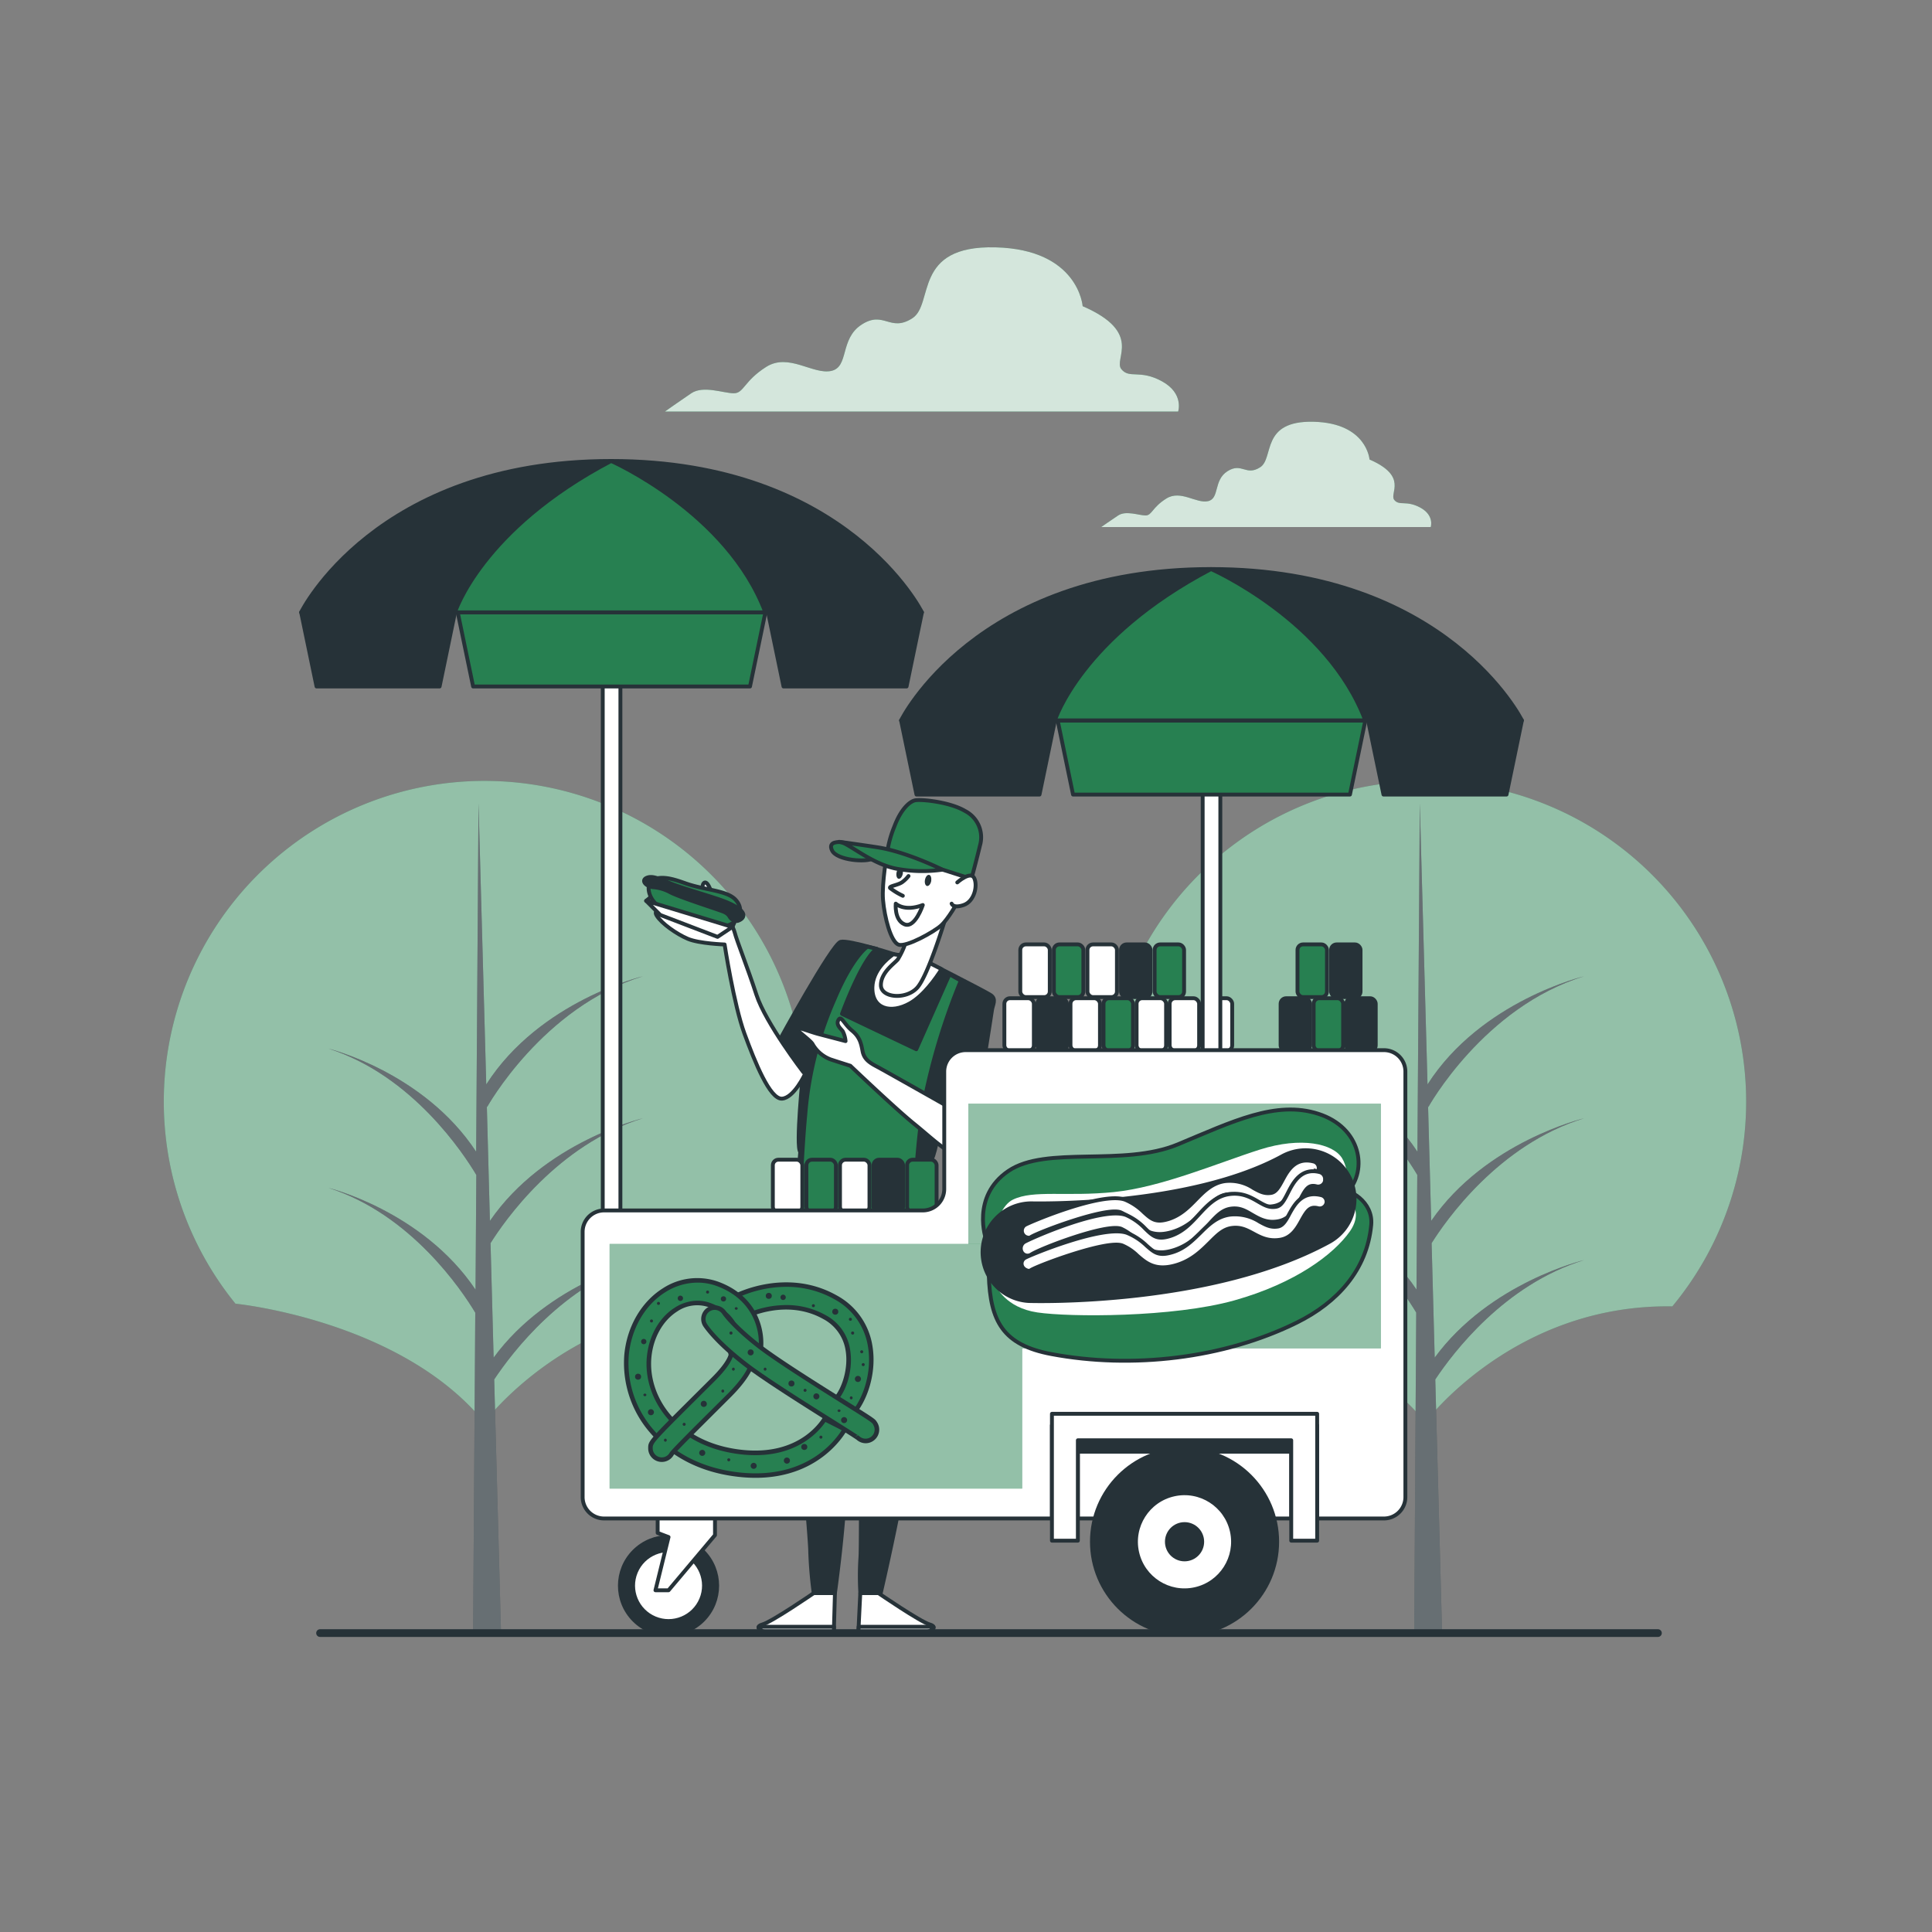 <svg xmlns="http://www.w3.org/2000/svg" viewBox="0 0 500 500"><rect x="0" y="0" width="500" height="500" fill="#808080" stroke="none"/><g id="freepik--Clouds--inject-2"><path d="M367.58,131.37c-3.71-2-5.4-.34-6.75-2s3.71-6.07-6.4-10.45c0,0-.67-9.44-14.49-9.77s-10.11,9.43-13.82,11.79-4.72-1.34-8.43,1-2,7.08-5.05,7.76-7.08-3-10.79-.68-3.71,4.38-5.39,4.38-5.06-1.34-7.08,0-4.38,3-4.38,3h85.27S371.28,133.39,367.58,131.37Z" style="fill:#278051"></path><path d="M367.58,131.37c-3.71-2-5.4-.34-6.75-2s3.71-6.07-6.4-10.45c0,0-.67-9.44-14.49-9.77s-10.11,9.43-13.82,11.79-4.72-1.34-8.43,1-2,7.08-5.05,7.76-7.08-3-10.79-.68-3.71,4.38-5.39,4.38-5.06-1.34-7.08,0-4.38,3-4.38,3h85.27S371.28,133.39,367.58,131.37Z" style="fill:#fff;opacity:0.8"></path><path d="M300.69,98.67c-5.77-3.15-8.4-.53-10.5-3.15s5.78-9.45-10-16.28c0,0-1.05-14.7-22.58-15.23s-15.76,14.71-21.53,18.38S228.76,80.29,223,84,219.83,95,215.1,96s-11-4.72-16.8-1.05-5.77,6.83-8.4,6.83-7.88-2.1-11,0-6.82,4.73-6.82,4.73H304.9S306.47,101.82,300.69,98.67Z" style="fill:#278051"></path><path d="M300.69,98.67c-5.77-3.15-8.4-.53-10.5-3.15s5.78-9.45-10-16.28c0,0-1.05-14.7-22.58-15.23s-15.76,14.71-21.53,18.38S228.76,80.29,223,84,219.83,95,215.1,96s-11-4.72-16.8-1.05-5.77,6.83-8.4,6.83-7.88-2.1-11,0-6.82,4.73-6.82,4.73H304.9S306.47,101.82,300.69,98.67Z" style="fill:#fff;opacity:0.8"></path></g><g id="freepik--Trees--inject-2"><path d="M61,337.4s42.7,4.23,64.34,30.69c0,0,22.86-30.66,63.93-30A83,83,0,1,0,61,337.47Z" style="fill:#278051"></path><path d="M61,337.4s42.7,4.23,64.34,30.69c0,0,22.86-30.66,63.93-30A83,83,0,1,0,61,337.47Z" style="fill:#fff;opacity:0.5"></path><path d="M166.41,289.4s-25.53,6.05-39.62,26.57l-.8-29.85.06.4s14.41-25.95,40.36-33.87c0,0-26.72,6.33-40.57,28l-2-72.71-.61,90.13C109.71,277.46,85,271.38,85,271.38c21.85,6.92,35.22,27.56,38.27,32.7l-.2,29.69C109.42,313.43,85,307.42,85,307.42c21.33,6.75,34.57,26.57,38,32.3L122.44,422h7.21l-1.75-65c4.65-7,18-24.61,38.51-30.89,0,0-24.41,5.79-38.66,25.24l-.8-29.62C130.46,316.14,144.21,296.18,166.41,289.4Z" style="fill:#263238"></path><path d="M166.41,289.4s-25.53,6.05-39.62,26.57l-.8-29.85.06.4s14.41-25.95,40.36-33.87c0,0-26.72,6.33-40.57,28l-2-72.71-.61,90.13C109.71,277.46,85,271.38,85,271.38c21.85,6.92,35.22,27.56,38.27,32.7l-.2,29.69C109.42,313.43,85,307.42,85,307.42c21.33,6.75,34.57,26.57,38,32.3L122.44,422h7.21l-1.75-65c4.65-7,18-24.61,38.51-30.89,0,0-24.41,5.79-38.66,25.24l-.8-29.62C130.46,316.14,144.21,296.18,166.41,289.4Z" style="fill:#fff;opacity:0.3"></path><path d="M304.53,337.4s42.7,4.23,64.34,30.69c0,0,22.86-30.66,63.93-30a83,83,0,1,0-128.28-.59Z" style="fill:#278051"></path><path d="M304.53,337.4s42.7,4.23,64.34,30.69c0,0,22.86-30.66,63.93-30a83,83,0,1,0-128.28-.59Z" style="fill:#fff;opacity:0.5"></path><path d="M410,289.4s-25.53,6.05-39.61,26.57l-.81-29.85.06.4S384,260.57,410,252.65c0,0-26.71,6.33-40.56,28l-2-72.71-.61,90.13c-13.57-20.63-38.31-26.71-38.31-26.71,21.85,6.92,35.22,27.56,38.27,32.7l-.2,29.69c-13.62-20.34-38.07-26.35-38.07-26.35,21.33,6.75,34.58,26.57,38,32.3L366,422h7.2l-1.75-65c4.65-7,18-24.61,38.51-30.89,0,0-24.41,5.79-38.66,25.24l-.8-29.62C374,316.14,387.78,296.18,410,289.4Z" style="fill:#263238"></path><path d="M410,289.4s-25.53,6.05-39.61,26.57l-.81-29.85.06.4S384,260.57,410,252.65c0,0-26.71,6.33-40.56,28l-2-72.71-.61,90.13c-13.57-20.63-38.31-26.71-38.31-26.71,21.85,6.92,35.22,27.56,38.27,32.7l-.2,29.69c-13.62-20.34-38.07-26.35-38.07-26.35,21.33,6.75,34.58,26.57,38,32.3L366,422h7.2l-1.75-65c4.65-7,18-24.61,38.51-30.89,0,0-24.41,5.79-38.66,25.24l-.8-29.62C374,316.14,387.78,296.18,410,289.4Z" style="fill:#fff;opacity:0.3"></path></g><g id="freepik--Character--inject-2"><path d="M207.11,298.1s-2.74,30-2.19,42.09,4.76,57.28,4.76,61.31a107.17,107.17,0,0,0,.91,10.8h5.49s2.75-19.4,2.75-31.48,1.83-54.72,1.83-54.72l1.83,1.09s.55,72.3.18,76a71.72,71.72,0,0,0,0,9.33l5.13.37s7.32-31.3,7.5-40.63,1.83-32.21,2.93-42.65,3.11-26.53,2.93-29.64-4.21-3.66-4.21-3.66-13.18-1.29-20.5-2.93S207.3,294.62,207.11,298.1Z" style="fill:#263238;stroke:#263238;stroke-linecap:round;stroke-linejoin:round"></path><path d="M234.93,247.4l-3.29-.37s-11.9-3.84-14.09-3.29-16.11,26-16.11,26l6.41,7.68s-2,19.4-.74,20.69,12.63,3.47,19.22,4.2c4.94.55,13.91-.91,14.83-2.37s2.56-10.8,2.56-10.8l8.42,1.1s4.39-27.27,4.57-28.74,1.28-2.93-.36-4-17.94-9.34-17.94-9.34Z" style="fill:#263238;stroke:#263238;stroke-linecap:round;stroke-linejoin:round"></path><path d="M224.5,245s-3.84,2.38-8.6,13.73a91.41,91.41,0,0,0-7.5,29.83c-1.1,11-2.38,43.92-2.38,43.92a48.59,48.59,0,0,0,12.26,4.94c6.4,1.47,17.75.74,17.75.74s-.18-37.52,3.48-54.73a167.42,167.42,0,0,1,9.15-29.64l-2.93-1.65-8.6,19.4-19.22-9.15s5.13-14.09,9-16.84Z" style="fill:#278051;stroke:#263238;stroke-linecap:round;stroke-linejoin:round"></path><path d="M238.41,248.13l-3.48-.73-3.29-.37-.39-.12c-1.75,1.23-5.33,4.26-5.47,8.54-.18,5.68,4.76,7,9.7,4.21,3.54-2,6.69-6.45,8.2-8.85Z" style="fill:#fff;stroke:#263238;stroke-linecap:round;stroke-linejoin:round"></path><path d="M234.72,243s-.12.35-.31.87a21.12,21.12,0,0,1-2.07,4.44c-.91,1.1-4.36,3.35-4.36,6.64s6.4,3.85,9.33.74,7.51-18.49,7.51-18.49Z" style="fill:#fff;stroke:#263238;stroke-linecap:round;stroke-linejoin:round"></path><path d="M229.63,220.5s-1.47,8.05-1.1,12.44,2,10.8,4,11.53,9.15-3.29,11-4.94,4.4-6.22,4.4-6.22,3.66-6.59,3.66-10.43-.73-9.34-5.13-11S233.1,208.24,229.63,220.5Z" style="fill:#fff;stroke:#263238;stroke-linecap:round;stroke-linejoin:round"></path><path d="M235.12,226.72a8.16,8.16,0,0,1-1.47,1.46c-1.1.92-3.66,1.1-3.29,1.65a17.41,17.41,0,0,0,3.29,2" style="fill:none;stroke:#263238;stroke-linecap:round;stroke-linejoin:round"></path><path d="M231.82,233.86s2.2,2.19,7,.36c0,0-2,6.08-4.71,5S231.82,233.86,231.82,233.86Z" style="fill:none;stroke:#263238;stroke-linecap:round;stroke-linejoin:round"></path><path d="M241,228c-.15.79-.63,1.37-1.08,1.29s-.69-.8-.54-1.59.63-1.37,1.07-1.29S241.11,227.17,241,228Z" style="fill:#263238"></path><path d="M233.64,226.14c-.15.79-.63,1.37-1.08,1.29s-.69-.8-.54-1.59.63-1.37,1.07-1.29S233.78,225.34,233.64,226.14Z" style="fill:#263238"></path><path d="M251.4,227.45l-21.77-6.95a27.83,27.83,0,0,1,1.83-6.59c1.64-4.39,3.84-6.41,5.3-6.77s9,.36,13,2.74a7.65,7.65,0,0,1,3.84,9C252.87,222,251.4,227.45,251.4,227.45Z" style="fill:#278051;stroke:#263238;stroke-linecap:round;stroke-linejoin:round"></path><path d="M217.55,217.94s-3.48-.37-2.2,2.19,9,3.11,10.62,2S221.76,218.48,217.55,217.94Z" style="fill:#278051;stroke:#263238;stroke-linecap:round;stroke-linejoin:round"></path><path d="M243.9,225.07a36.52,36.52,0,0,1-11.53-.18c-6.59-1.1-12.63-6.59-14.82-6.95s5.37.69,9.6,1.35C234.76,220.49,243.9,225.07,243.9,225.07Z" style="fill:#278051;stroke:#263238;stroke-linecap:round;stroke-linejoin:round"></path><path d="M247.74,228.37s3.48-3.11,4.4-1.1,0,6-2.75,6.95-3.11-.36-3.11-.36" style="fill:#fff;stroke:#263238;stroke-linecap:round;stroke-linejoin:round"></path><path d="M252.14,290.23S228.89,277.05,226.88,276s-3.29-2-3.66-4-.73-3.66-2.75-5.3-2.74-4-3.47-2.75.55,2.2,1.1,2.93a7,7,0,0,1,.73,2.56l-7-1.83c-2.74-.73-6.59-2.38-5.67-1.28s3.84,3.11,4.21,4a9.06,9.06,0,0,0,4.57,3.84c2.2.73,5.13,1.65,5.13,1.65s11.71,11.16,16.47,15,9.33,8.42,12.26,8.24S253.05,293.34,252.14,290.23Z" style="fill:#fff;stroke:#263238;stroke-linecap:round;stroke-linejoin:round"></path><path d="M207.85,277.41s-9.7-12.62-12.08-19.94-4.94-13.55-5.68-16.29-5.12-8.42-6.4-11.35-2.2-.73-1.83.55,2.19,5.31,2.19,5.31h-9.33c-2.56,0-6-.73-4.76,1.28s5.13,4.76,8.06,6,9.51,1.46,9.51,1.46,2.38,15.56,5.13,23.06,6.59,17,9.7,16.84,6-6.41,6-6.41Z" style="fill:#fff;stroke:#263238;stroke-linecap:round;stroke-linejoin:round"></path><polygon points="167.22 233.13 172.34 228.92 191.38 235.87 189.54 239.9 167.22 233.13" style="fill:#fff;stroke:#263238;stroke-linecap:round;stroke-linejoin:round"></polygon><path d="M168.69,232.6l0,0c1.63,2.65,5,3.63,7.66,4.81a23,23,0,0,0,10.75,2.32c3.57-.25,6.05-3.92,3.24-6.91-2.26-2.41-7.93-2.45-12.89-4.2-2.23-.79-5.16-1.86-7.55-1.27C167.3,228,167.54,230.72,168.69,232.6Z" style="fill:#278051;stroke:#263238;stroke-linecap:round;stroke-linejoin:round"></path><path d="M169,229.6a11,11,0,0,1,4.44,1.31c2.47,1.29,10.62,3.88,13.43,4.89s1.2,2.12,3.95,2.55c0,0,1.77-.45,1.55-1.7s-2.74-2.68-6.18-3.86-9.79-3-12.61-4.14-4.65-2.12-6.18-1.49S167,229.33,169,229.6Z" style="fill:#263238;stroke:#263238;stroke-linecap:round;stroke-linejoin:round"></path><polygon points="167.22 233.13 170.88 236.79 185.7 242.46 189.54 239.9 167.22 233.13" style="fill:#fff;stroke:#263238;stroke-linecap:round;stroke-linejoin:round"></polygon><path d="M210.59,412.3s-10.76,7.39-13.25,8.1,0,2.13,2.13,2.13h16.32l.29-10.23Z" style="fill:#fff;stroke:#263238;stroke-linecap:round;stroke-linejoin:round"></path><path d="M215.84,421H196.36c-.36.71,1.48,1.54,3.11,1.54h16.32Z" style="fill:#fff;stroke:#263238;stroke-linecap:round;stroke-linejoin:round"></path><path d="M227.34,412.3s10.77,7.39,13.25,8.1,0,2.13-2.13,2.13H222.14l.5-10.23Z" style="fill:#fff;stroke:#263238;stroke-linecap:round;stroke-linejoin:round"></path><path d="M241.58,421H222.22l-.08,1.54h16.32C240.1,422.53,241.93,421.7,241.58,421Z" style="fill:#fff;stroke:#263238;stroke-linecap:round;stroke-linejoin:round"></path></g><g id="freepik--hotdog-stand--inject-2"><rect x="259.93" y="258.34" width="7.63" height="13.64" rx="1.44" style="fill:#fff;stroke:#263238;stroke-linecap:round;stroke-linejoin:round"></rect><rect x="268.48" y="258.34" width="7.63" height="13.64" rx="1.44" style="fill:#263238;stroke:#263238;stroke-linecap:round;stroke-linejoin:round"></rect><rect x="264.05" y="244.41" width="7.63" height="13.64" rx="1.44" style="fill:#fff;stroke:#263238;stroke-linecap:round;stroke-linejoin:round"></rect><rect x="272.74" y="244.41" width="7.63" height="13.64" rx="1.44" style="fill:#278051;stroke:#263238;stroke-linecap:round;stroke-linejoin:round"></rect><rect x="335.79" y="244.41" width="7.63" height="13.64" rx="1.44" style="fill:#278051;stroke:#263238;stroke-linecap:round;stroke-linejoin:round"></rect><rect x="344.48" y="244.41" width="7.63" height="13.64" rx="1.44" style="fill:#263238;stroke:#263238;stroke-linecap:round;stroke-linejoin:round"></rect><rect x="281.43" y="244.41" width="7.63" height="13.64" rx="1.44" style="fill:#fff;stroke:#263238;stroke-linecap:round;stroke-linejoin:round"></rect><rect x="290.12" y="244.41" width="7.63" height="13.64" rx="1.44" style="fill:#263238;stroke:#263238;stroke-linecap:round;stroke-linejoin:round"></rect><rect x="298.81" y="244.41" width="7.63" height="13.64" rx="1.44" style="fill:#278051;stroke:#263238;stroke-linecap:round;stroke-linejoin:round"></rect><rect x="277.04" y="258.34" width="7.63" height="13.64" rx="1.44" style="fill:#fff;stroke:#263238;stroke-linecap:round;stroke-linejoin:round"></rect><rect x="285.59" y="258.34" width="7.63" height="13.64" rx="1.44" style="fill:#278051;stroke:#263238;stroke-linecap:round;stroke-linejoin:round"></rect><rect x="294.15" y="258.34" width="7.63" height="13.64" rx="1.44" style="fill:#fff;stroke:#263238;stroke-linecap:round;stroke-linejoin:round"></rect><rect x="302.7" y="258.34" width="7.63" height="13.64" rx="1.44" style="fill:#fff;stroke:#263238;stroke-linecap:round;stroke-linejoin:round"></rect><rect x="311.26" y="258.34" width="7.63" height="13.64" rx="1.44" style="fill:#fff;stroke:#263238;stroke-linecap:round;stroke-linejoin:round"></rect><rect x="331.42" y="258.34" width="7.63" height="13.64" rx="1.44" style="fill:#263238;stroke:#263238;stroke-linecap:round;stroke-linejoin:round"></rect><rect x="339.97" y="258.34" width="7.63" height="13.64" rx="1.44" style="fill:#278051;stroke:#263238;stroke-linecap:round;stroke-linejoin:round"></rect><rect x="348.41" y="258.34" width="7.63" height="13.64" rx="1.44" style="fill:#263238;stroke:#263238;stroke-linecap:round;stroke-linejoin:round"></rect><rect x="200.01" y="300.13" width="7.63" height="13.64" rx="1.44" style="fill:#fff;stroke:#263238;stroke-linecap:round;stroke-linejoin:round"></rect><rect x="208.7" y="300.13" width="7.63" height="13.64" rx="1.44" style="fill:#278051;stroke:#263238;stroke-linecap:round;stroke-linejoin:round"></rect><rect x="217.39" y="300.13" width="7.63" height="13.64" rx="1.44" style="fill:#fff;stroke:#263238;stroke-linecap:round;stroke-linejoin:round"></rect><rect x="226.08" y="300.13" width="7.63" height="13.64" rx="1.44" style="fill:#263238;stroke:#263238;stroke-linecap:round;stroke-linejoin:round"></rect><rect x="234.76" y="300.13" width="7.63" height="13.64" rx="1.44" style="fill:#278051;stroke:#263238;stroke-linecap:round;stroke-linejoin:round"></rect><circle cx="173.02" cy="410.38" r="12.59" transform="translate(-239.51 242.54) rotate(-45)" style="fill:#263238;stroke:#263238;stroke-linecap:round;stroke-linejoin:round"></circle><circle cx="173.02" cy="410.38" r="9.17" transform="translate(-272.34 412.15) rotate(-67.37)" style="fill:#fff;stroke:#263238;stroke-linecap:round;stroke-linejoin:round"></circle><polygon points="170.2 392.15 170.2 396.72 173.02 397.79 169.63 411.56 173.02 411.56 185.04 397.29 185.04 392.15 170.2 392.15" style="fill:#fff;stroke:#263238;stroke-linecap:round;stroke-linejoin:round"></polygon><rect x="155.99" y="124.72" width="4.57" height="193.22" style="fill:#fff;stroke:#263238;stroke-linecap:round;stroke-linejoin:round"></rect><polygon points="113.77 177.66 81.92 177.66 77.94 158.47 117.75 158.47 113.77 177.66" style="fill:#263238;stroke:#263238;stroke-linecap:round;stroke-linejoin:round"></polygon><polygon points="234.62 177.66 202.77 177.66 198.79 158.47 238.6 158.47 234.62 177.66" style="fill:#263238;stroke:#263238;stroke-linecap:round;stroke-linejoin:round"></polygon><polygon points="194.1 177.66 122.44 177.66 118.46 158.47 198.08 158.47 194.1 177.66" style="fill:#278051;stroke:#263238;stroke-linecap:round;stroke-linejoin:round"></polygon><path d="M77.93,158.47s19.16-39.17,80.23-39.17,80.44,39.17,80.44,39.17Z" style="fill:#263238;stroke:#263238;stroke-linecap:round;stroke-linejoin:round"></path><path d="M117.75,158.47s6.74-21.48,40.41-39.17c0,0,30.18,13.27,39.92,39.17Z" style="fill:#278051;stroke:#263238;stroke-linecap:round;stroke-linejoin:round"></path><rect x="311.25" y="149.55" width="4.57" height="174.1" style="fill:#fff;stroke:#263238;stroke-linecap:round;stroke-linejoin:round"></rect><polygon points="269.03 205.63 237.18 205.63 233.2 186.44 273.01 186.44 269.03 205.63" style="fill:#263238;stroke:#263238;stroke-linecap:round;stroke-linejoin:round"></polygon><polygon points="389.89 205.63 358.04 205.63 354.06 186.44 393.87 186.44 389.89 205.63" style="fill:#263238;stroke:#263238;stroke-linecap:round;stroke-linejoin:round"></polygon><polygon points="349.37 205.63 277.7 205.63 273.72 186.44 353.35 186.44 349.37 205.63" style="fill:#278051;stroke:#263238;stroke-linecap:round;stroke-linejoin:round"></polygon><path d="M233.2,186.44s19.15-39.17,80.23-39.17,80.44,39.17,80.44,39.17Z" style="fill:#263238;stroke:#263238;stroke-linecap:round;stroke-linejoin:round"></path><path d="M273,186.44s6.74-21.48,40.42-39.17c0,0,30.17,13.27,39.92,39.17Z" style="fill:#278051;stroke:#263238;stroke-linecap:round;stroke-linejoin:round"></path><path d="M244.37,277.33v30.38a5.54,5.54,0,0,1-5.55,5.55H156.34a5.55,5.55,0,0,0-5.55,5.55v68.62a5.54,5.54,0,0,0,5.55,5.55H358.16a5.54,5.54,0,0,0,5.55-5.55V277.33a5.54,5.54,0,0,0-5.55-5.55H249.92A5.55,5.55,0,0,0,244.37,277.33Z" style="fill:#fff;stroke:#263238;stroke-linecap:round;stroke-linejoin:round"></path><rect x="250.6" y="285.65" width="106.76" height="63.3" style="fill:#278051"></rect><rect x="250.6" y="285.65" width="106.76" height="63.3" style="fill:#fff;opacity:0.5"></rect><rect x="157.77" y="321.94" width="106.76" height="63.3" style="fill:#278051"></rect><rect x="157.77" y="321.94" width="106.76" height="63.3" style="fill:#fff;opacity:0.5"></rect><polygon points="272.24 392.98 278.95 392.98 278.95 375.7 334.17 375.7 334.17 392.98 340.88 392.98 340.88 368.85 272.24 368.85 272.24 392.98" style="fill:#263238;stroke:#263238;stroke-linecap:round;stroke-linejoin:round"></polygon><polygon points="272.24 365.89 272.24 398.72 278.95 398.72 278.95 372.74 334.17 372.74 334.17 398.72 340.88 398.72 340.88 365.89 272.24 365.89" style="fill:#fff;stroke:#263238;stroke-linecap:round;stroke-linejoin:round"></polygon><circle cx="306.56" cy="399" r="23.97" style="fill:#263238;stroke:#263238;stroke-linecap:round;stroke-linejoin:round"></circle><circle cx="306.56" cy="399" r="12.56" transform="translate(-79.16 75.89) rotate(-12.51)" style="fill:#fff;stroke:#263238;stroke-linecap:round;stroke-linejoin:round"></circle><circle cx="306.56" cy="399" r="4.57" style="fill:#263238;stroke:#263238;stroke-linecap:round;stroke-linejoin:round"></circle><path d="M255.2,320.78s-4-11.1,5.78-17.74,29.73-1,43.85-6.88,25.36-11.47,36.38-7.9,12.81,14.46,7.54,20.26S294.59,321,279.69,321.84,255.2,320.78,255.2,320.78Z" style="fill:#278051;stroke:#263238;stroke-miterlimit:10"></path><path d="M255.9,330c.36,11.94,3.65,18.09,16.23,20.44,20.73,3.89,44.56,1.21,63.52-8.17,10.38-5.14,18.11-13.51,19.22-25.24.56-5.93-5.47-9.65-9.33-9.38s-20.42,6.56-46,12.95-37.2,5-38.15,4.89S255.83,327.49,255.9,330Z" style="fill:#278051;stroke:#263238;stroke-miterlimit:10"></path><path d="M257.83,332.89s2.35,5.54,10.65,6.77,35.09,1.34,51-3.13,25.72-12,29.81-17.77-.9-9.17-.9-9.17,1.24-6.08-1.06-9.84-10.54-5.65-21.27-2.24-25.51,9.76-37.81,11-20.76-.64-26.1,1.95S255.25,327.33,257.83,332.89Z" style="fill:#fff"></path><path d="M350,311.46a12.14,12.14,0,0,1-6.28,9.53c-30.14,16.42-75.56,15.27-77.48,15.21a12.15,12.15,0,0,1,.72-24.28h0c.41,0,40.82,1,65.13-12.26A12.15,12.15,0,0,1,350,311.46Z" style="fill:#263238;stroke:#263238;stroke-miterlimit:10;stroke-width:2px"></path><path d="M341.28,302.42a1.72,1.72,0,0,1-.15.58,1.86,1.86,0,0,1-2.11.92c-1.87-.42-2.55.49-4,3.13-1.11,2.05-2.48,4.6-5.44,5.09s-5-.63-6.79-1.62c-1.65-.91-3.07-1.7-5.27-1.4s-3.64,1.84-5.56,3.8c-2.1,2.16-4.49,4.6-8.31,5.83-5.33,1.71-7.76-.49-9.9-2.42a12.18,12.18,0,0,0-3.73-2.59c-3.76-1.5-21.47,5.23-23.26,6.44a1,1,0,0,1-.82.1,1.8,1.8,0,0,1-.66-3.28c1.08-.66,20.22-8.8,26-6.48a15.46,15.46,0,0,1,4.77,3.23c2,1.8,3.08,2.79,6.51,1.69,3-1,5-3,6.89-4.94,2.1-2.14,4.26-4.36,7.57-4.82a11.09,11.09,0,0,1,7.41,1.8c1.56.86,2.79,1.54,4.55,1.24,1.2-.2,1.91-1.39,2.95-3.32,1.29-2.39,3.24-6,8-4.82A1.73,1.73,0,0,1,341.28,302.42Z" style="fill:#fff;stroke:#263238;stroke-miterlimit:10"></path><path d="M342.91,305.35a2.36,2.36,0,0,1,0,.28,1.81,1.81,0,0,1-2.17,1.4c-2-.52-2.72.46-4.23,3.41-1.14,2.24-2.57,5-5.62,5.6s-5.12-.66-7-1.74c-1.69-1-3.14-1.83-5.4-1.49s-3.76,2-5.74,4.18c-2.17,2.37-4.64,5.05-8.58,6.41-5.49,1.9-8-.48-10.16-2.58a12.35,12.35,0,0,0-3.82-2.8c-3.64-1.53-20.9,5.06-23.3,6.64a1.72,1.72,0,0,1-2.46-.6,2,2,0,0,1,.6-2.61c1.1-.73,20.55-9.45,26.51-6.95a15.52,15.52,0,0,1,4.88,3.5c2,1.95,3.15,3,6.68,1.8,3.09-1.07,5.14-3.29,7.11-5.44,2.17-2.35,4.41-4.78,7.81-5.3s5.75.83,7.61,1.92c1.6.92,2.86,1.66,4.66,1.32,1.24-.22,2-1.52,3.06-3.64,1.34-2.61,3.37-6.57,8.24-5.31A1.85,1.85,0,0,1,342.91,305.35Z" style="fill:#fff;stroke:#263238;stroke-miterlimit:10"></path><path d="M343.31,311.16a1.09,1.09,0,0,1-.05.26,1.78,1.78,0,0,1-2.16,1.26c-2-.49-2.73.4-4.22,3.09-1.13,2.05-2.54,4.6-5.6,5.08s-5.15-.65-7-1.65c-1.7-.91-3.17-1.7-5.44-1.41s-3.75,1.83-5.72,3.79c-2.17,2.15-4.62,4.58-8.57,5.8-5.5,1.69-8-.51-10.23-2.45a12.59,12.59,0,0,0-3.86-2.6c-3.88-1.52-21.83,5.19-23.69,6.39a.89.89,0,0,1-.74.14c-2-.55-2.05-2.57-.79-3.32,1.1-.66,20.54-8.77,26.54-6.43a15.92,15.92,0,0,1,4.94,3.25c2.06,1.81,3.19,2.8,6.73,1.71,3.1-.95,5.13-3,7.1-4.92,2.15-2.14,4.38-4.35,7.79-4.8a11.81,11.81,0,0,1,7.67,1.82c1.61.87,2.88,1.55,4.69,1.26,1.24-.2,2-1.38,3-3.31,1.33-2.39,3.33-6,8.23-4.81A1.76,1.76,0,0,1,343.31,311.16Z" style="fill:#fff;stroke:#263238;stroke-miterlimit:10"></path><path d="M218.45,367.52a3.53,3.53,0,0,1-2.59-5.91c2-2.19,3.74-7.41,3-12a11.09,11.09,0,0,0-5.81-8.25c-9.63-5.39-19.75-.2-19.85-.15a3.52,3.52,0,1,1-3.27-6.23c.55-.29,13.63-7,26.56.24a18,18,0,0,1,9.32,13.27c1.13,7.11-1.54,14.39-4.78,17.9A3.48,3.48,0,0,1,218.45,367.52Z" style="fill:#263238"></path><path d="M224.66,348.67a16.89,16.89,0,0,0-8.74-12.44,25.12,25.12,0,0,0-12.43-3.2,30.34,30.34,0,0,0-13,3,2.34,2.34,0,0,0,1.1,4.42,2.28,2.28,0,0,0,1.08-.27,25.8,25.8,0,0,1,10.79-2.43,20.58,20.58,0,0,1,10.18,2.59,12.19,12.19,0,0,1,6.39,9.09c.81,5-1,10.55-3.29,13a2.34,2.34,0,0,0,1.72,3.93,2.31,2.31,0,0,0,1.73-.75C223.22,362.28,225.74,355.41,224.66,348.67Z" style="fill:#278051"></path><path d="M195.52,382.46a40.38,40.38,0,0,1-4.54-.27c-12-1.37-19-7-22.84-11.52a27.47,27.47,0,0,1-6.56-20.17c.7-7.21,4.42-13.59,9.94-17.07a16.29,16.29,0,0,1,14.29-1.75c11,4,12.37,13.69,11.55,18.25l-6.93-1.26,3.46.63-3.47-.59c.13-.76,1-7.51-7-10.41a9.17,9.17,0,0,0-8.14,1.09c-3.69,2.33-6.19,6.74-6.69,11.8-1,10.24,6.78,22.13,23.2,24,15.73,1.81,21.19-8.31,21.41-8.74l6.28,3.17C219.19,370.2,212.85,382.46,195.52,382.46Z" style="fill:#263238"></path><path d="M213.62,368c-1.69,2.46-7,8.6-18.18,8.6a32.92,32.92,0,0,1-3.79-.23c-17.17-2-25.3-14.49-24.24-25.28.54-5.43,3.24-10.17,7.24-12.68a11,11,0,0,1,5.86-1.79,9.76,9.76,0,0,1,3.3.58c7.16,2.61,7.91,8.08,7.87,10.54l2.42.42,2.25.4c.34-4.53-1.53-12.34-10.94-15.77a14.38,14.38,0,0,0-4.87-.85,15.7,15.7,0,0,0-8.39,2.5c-5.22,3.28-8.73,9.33-9.41,16.19a26.29,26.29,0,0,0,6.3,19.29c3.65,4.34,10.45,9.78,22.07,11.12a39.31,39.31,0,0,0,4.41.26c14,0,20.45-8.23,22.32-11.17Z" style="fill:#278051"></path><path d="M171.27,378.35a3.52,3.52,0,0,1-3.52-3.52c0-1.93,0-1.93,12.27-14.14l4.23-4.21c3.5-3.5,4.18-5.35,4.31-5.87a3.52,3.52,0,0,1,6.4-2.77c1.12,1.83,1.87,6-5.73,13.62L185,365.68c-4,4-9.52,9.46-10.62,10.82A3.53,3.53,0,0,1,171.27,378.35Zm3.52-3.5Zm0,0Zm0,0h0Zm0,0ZM189,351.53Zm0,0h0Zm0,0h0Z" style="fill:#263238"></path><path d="M171.27,377.17a2.35,2.35,0,0,1-2.35-2.34c0-1.39,0-1.44,11.93-13.31l4.23-4.21c3.06-3.06,4.13-5,4.5-6l.47-.19,0-.09-.05-.08.08.16-.47.19c0-.14.09-.27.12-.38l.08-.3-.09-.3a2.36,2.36,0,0,1,1-2.61,2.34,2.34,0,0,1,3.23.77c.75,1.23,1.73,4.88-5.56,12.17l-4.11,4.09-.13.13c-4.27,4.24-9.56,9.51-10.7,10.9l-.07.09-.06.1A2.34,2.34,0,0,1,171.27,377.17Z" style="fill:#278051"></path><path d="M171.27,376a1.18,1.18,0,0,1-1.18-1.17c0-.89.76-1.71,11.59-12.47l4.23-4.22a21.46,21.46,0,0,0,4.57-5.95l1.09-.43-.5-1.27-.1-.17-.05,0-.09-.36a1.16,1.16,0,0,1,.51-1.3,1.15,1.15,0,0,1,.62-.18,1.17,1.17,0,0,1,1,.56c1,1.6.08,5.26-5.39,10.73l-4.11,4.09-.13.13c-4.5,4.47-9.6,9.55-10.78,11l-.14.17-.11.2A1.17,1.17,0,0,1,171.27,376Z" style="fill:#278051"></path><path d="M224.07,373.51a3.56,3.56,0,0,1-2.37-.9c-.71-.51-3.64-2.35-6.48-4.14-7-4.4-17.59-11.05-22.51-14.83-7.81-6-10.42-10-10.69-10.39a3.52,3.52,0,0,1,5.94-3.78c.07.11,2.33,3.42,9,8.59,4.65,3.58,15.06,10.12,22,14.45,7.47,4.69,7.47,4.69,8,5.53a3.52,3.52,0,0,1-1,4.88A3.47,3.47,0,0,1,224.07,373.51Zm-2.28-.84Zm-.65-.72h0Zm0,0h0Z" style="fill:#263238"></path><polygon points="221.79 371.63 221.79 371.52 221.16 371.94 221.79 371.63" style="fill:#278051"></polygon><path d="M226,368.69c-.4-.6-.41-.63-7.67-5.19-6.91-4.34-17.35-10.9-22.05-14.51-6.83-5.26-9.21-8.72-9.32-8.89a2.35,2.35,0,0,0-4,2.52c.26.42,2.77,4.2,10.42,10.09,4.87,3.75,15.42,10.38,22.44,14.78,2.58,1.62,5,3.17,6.12,3.89l.12-.08-.12.08h0l-.21.13h0v.11l.32-.17.33.23.05.05a2.39,2.39,0,0,0,1.58.6,2.34,2.34,0,0,0,1.94-3.65Z" style="fill:#278051"></path><path d="M182.93,363.33a.79.79,0,1,0-.78.78A.78.78,0,0,0,182.93,363.33Z" style="fill:#263238"></path><path d="M182.52,376a.78.78,0,0,0-.78-.78.78.78,0,1,0,0,1.56A.78.78,0,0,0,182.52,376Z" style="fill:#263238"></path><path d="M169.24,365.48a.78.78,0,1,0-.78.78A.78.78,0,0,0,169.24,365.48Z" style="fill:#263238"></path><path d="M167.29,347.2a.69.69,0,0,0-.69-.69.68.68,0,0,0-.68.69.67.67,0,0,0,.68.68A.68.68,0,0,0,167.29,347.2Z" style="fill:#263238"></path><path d="M176.77,336a.69.69,0,1,0-.69.69A.69.69,0,0,0,176.77,336Z" style="fill:#263238"></path><circle cx="187.23" cy="336.15" r="0.68" style="fill:#263238"></circle><path d="M203.36,335.76a.69.69,0,1,0-.68.68A.68.68,0,0,0,203.36,335.76Z" style="fill:#263238"></path><circle cx="165.13" cy="356.29" r="0.78" style="fill:#263238"></circle><path d="M195.83,379.36a.78.78,0,1,0-.78.78A.78.78,0,0,0,195.83,379.36Z" style="fill:#263238"></path><circle cx="208.15" cy="374.47" r="0.78" style="fill:#263238"></circle><path d="M204.44,378a.79.79,0,1,0-.79.79A.78.78,0,0,0,204.44,378Z" style="fill:#263238"></path><path d="M219.24,367.52a.79.79,0,0,0-.79-.78.78.78,0,1,0,0,1.56A.79.79,0,0,0,219.24,367.52Z" style="fill:#263238"></path><path d="M222.82,356.88a.79.79,0,1,0-.79.78A.79.79,0,0,0,222.82,356.88Z" style="fill:#263238"></path><circle cx="198.96" cy="335.37" r="0.78" style="fill:#263238"></circle><circle cx="216.17" cy="339.47" r="0.78" style="fill:#263238"></circle><circle cx="204.83" cy="358.05" r="0.78" style="fill:#263238"></circle><path d="M195.05,350a.78.78,0,0,0-1.56,0,.78.78,0,1,0,1.56,0Z" style="fill:#263238"></path><path d="M212.06,361.37a.78.78,0,1,0-.78.79A.78.78,0,0,0,212.06,361.37Z" style="fill:#263238"></path><path d="M177.45,368.61a.38.38,0,0,0-.39-.39.39.39,0,0,0-.39.39.4.4,0,0,0,.39.39A.39.39,0,0,0,177.45,368.61Z" style="fill:#263238"></path><path d="M167.29,361a.4.4,0,0,0-.79,0,.4.4,0,0,0,.79,0Z" style="fill:#263238"></path><path d="M187.42,360a.39.39,0,0,0-.39-.39.4.4,0,0,0,0,.79A.39.39,0,0,0,187.42,360Z" style="fill:#263238"></path><path d="M190.16,354.33a.39.39,0,0,0-.39-.39.4.4,0,0,0,0,.79A.39.39,0,0,0,190.16,354.33Z" style="fill:#263238"></path><path d="M190.93,338.63a.4.4,0,0,0-.79,0,.4.4,0,0,0,.79,0Z" style="fill:#263238"></path><path d="M170.8,337.32a.39.39,0,0,0-.39-.39.4.4,0,0,0-.39.39.39.39,0,0,0,.39.39A.38.38,0,0,0,170.8,337.32Z" style="fill:#263238"></path><path d="M183.51,334.39a.38.38,0,0,0-.39-.39.39.39,0,1,0,0,.78A.38.38,0,0,0,183.51,334.39Z" style="fill:#263238"></path><path d="M169,341.87a.39.39,0,0,0-.39-.39.38.38,0,0,0-.39.39.39.39,0,0,0,.39.39A.4.4,0,0,0,169,341.87Z" style="fill:#263238"></path><path d="M208.74,359.81a.39.39,0,0,0-.39-.39.39.39,0,1,0,0,.78A.39.39,0,0,0,208.74,359.81Z" style="fill:#263238"></path><path d="M189.58,345a.4.4,0,1,0-.4.39A.39.39,0,0,0,189.58,345Z" style="fill:#263238"></path><path d="M198.37,354.33a.39.39,0,0,0-.39-.39.4.4,0,0,0,0,.79A.39.39,0,0,0,198.37,354.33Z" style="fill:#263238"></path><path d="M220.47,341.43a.39.39,0,0,0-.39-.39.39.39,0,1,0,0,.78A.39.39,0,0,0,220.47,341.43Z" style="fill:#263238"></path><path d="M220.66,361.76a.39.39,0,0,0-.39-.39.4.4,0,0,0,0,.79A.39.39,0,0,0,220.66,361.76Z" style="fill:#263238"></path><path d="M210.89,337.91a.39.39,0,0,0-.39-.39.39.39,0,1,0,0,.78A.39.39,0,0,0,210.89,337.91Z" style="fill:#263238"></path><path d="M221.06,345a.4.4,0,1,0-.4.39A.39.39,0,0,0,221.06,345Z" style="fill:#263238"></path><path d="M217.54,365.09a.4.4,0,0,0-.79,0,.4.4,0,0,0,.79,0Z" style="fill:#263238"></path><path d="M212.84,371.93a.39.39,0,0,0-.39-.39.4.4,0,0,0-.39.39.39.39,0,0,0,.39.39A.38.38,0,0,0,212.84,371.93Z" style="fill:#263238"></path><path d="M223.4,349.84a.38.38,0,0,0-.39-.39.39.39,0,0,0-.39.39.4.4,0,0,0,.39.39A.39.39,0,0,0,223.4,349.84Z" style="fill:#263238"></path><path d="M223.79,353.16a.39.39,0,0,0-.39-.39.4.4,0,0,0-.39.39.39.39,0,0,0,.39.39A.38.38,0,0,0,223.79,353.16Z" style="fill:#263238"></path><path d="M189,377.8a.39.39,0,0,0-.39-.39.38.38,0,0,0-.39.39.39.39,0,0,0,.39.39A.4.4,0,0,0,189,377.8Z" style="fill:#263238"></path><path d="M172.56,372.71a.39.39,0,0,0-.39-.39.4.4,0,0,0,0,.79A.39.39,0,0,0,172.56,372.71Z" style="fill:#263238"></path></g><g id="freepik--Floor--inject-2"><line x1="82.83" y1="422.64" x2="429.07" y2="422.64" style="fill:none;stroke:#263238;stroke-linecap:round;stroke-linejoin:round;stroke-width:2px"></line></g></svg>